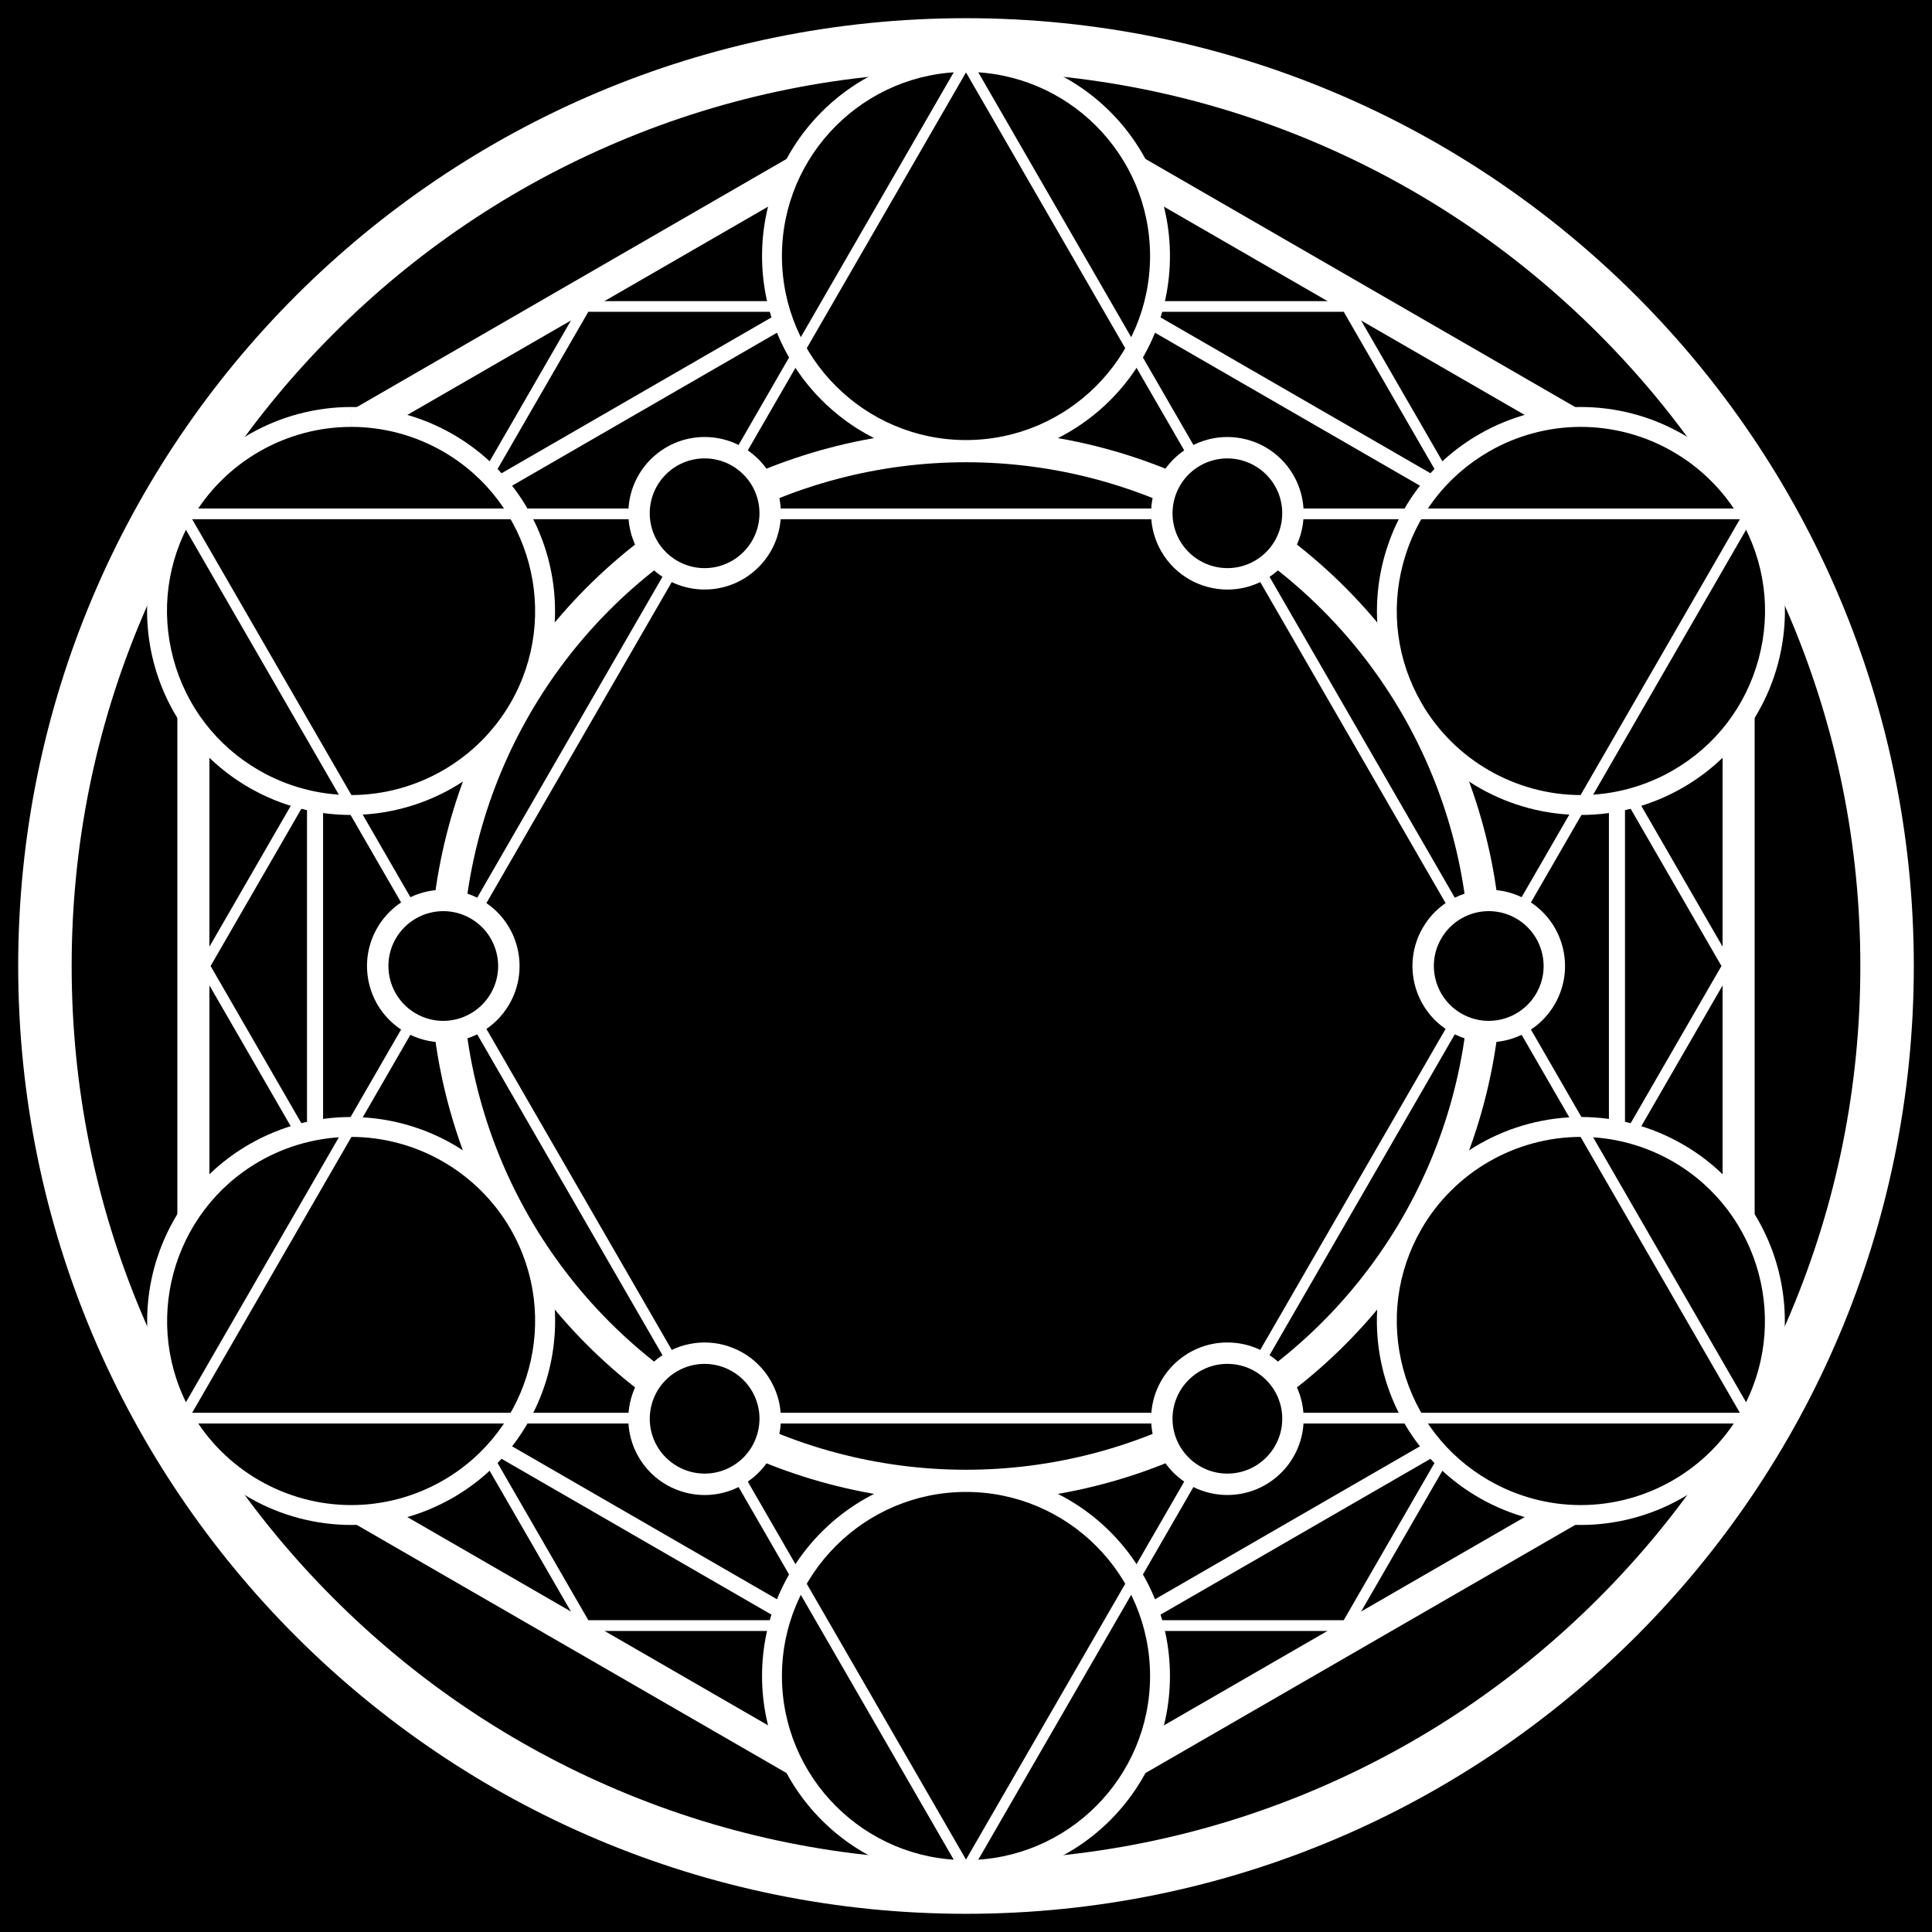 <?xml version="1.0" encoding="UTF-8"?><svg id="Layer_1" xmlns="http://www.w3.org/2000/svg" width="512" height="512" viewBox="0 0 512 512"><defs><style>.cls-1{fill:#fff;}.cls-2{stroke-width:2.83px;}.cls-2,.cls-3{fill:none;stroke:#fff;stroke-miterlimit:10;}.cls-3{stroke-width:8.5px;}</style></defs><rect width="512" height="512"/><polygon class="cls-3" points="51.25 137.79 51.25 374.21 256 492.43 460.75 374.21 460.75 137.79 256 19.57 51.25 137.79"/><path class="cls-1" d="m256,18.99c32,0,63.04,6.26,92.25,18.62,28.22,11.94,53.57,29.03,75.34,50.8,21.77,21.77,38.86,47.12,50.8,75.34,12.36,29.21,18.62,60.25,18.62,92.25s-6.26,63.04-18.62,92.25c-11.94,28.22-29.03,53.57-50.8,75.34-21.77,21.77-47.12,38.86-75.34,50.8-29.21,12.36-60.25,18.62-92.25,18.62s-63.04-6.26-92.25-18.62c-28.22-11.94-53.57-29.03-75.34-50.8-21.77-21.77-38.86-47.12-50.8-75.34-12.36-29.21-18.62-60.25-18.62-92.25s6.26-63.04,18.62-92.25c11.94-28.22,29.03-53.57,50.8-75.34s47.12-38.86,75.34-50.8c29.21-12.36,60.25-18.62,92.25-18.62m0-14.17C117.28,4.82,4.82,117.28,4.82,256s112.46,251.18,251.18,251.18,251.18-112.46,251.18-251.18S394.72,4.82,256,4.82h0Z"/><path class="cls-1" d="m256,59.26l170.38,98.37v196.74l-170.38,98.37-170.38-98.37v-196.74l170.38-98.37m0-4.91l-174.64,100.83v201.65l174.64,100.83,174.64-100.83v-201.65l-174.64-100.83h0Z"/><path class="cls-1" d="m356.1,82.63l100.1,173.37-100.1,173.37h-200.19l-100.1-173.37,100.1-173.37h200.19m1.64-2.83h-203.47l-101.73,176.21,101.73,176.21h203.47l101.73-176.21-101.73-176.21h0Z"/><circle class="cls-3" cx="256" cy="256" r="137.75"/><circle cx="256" cy="67.84" r="51.41" transform="translate(131.16 301.4) rotate(-76.72)"/><path class="cls-1" d="m256,19.06c26.9,0,48.78,21.88,48.78,48.78s-21.88,48.78-48.78,48.78-48.78-21.88-48.78-48.78,21.88-48.78,48.78-48.78m0-5.27c-29.85,0-54.05,24.2-54.05,54.05s24.2,54.05,54.05,54.05,54.05-24.2,54.05-54.05-24.2-54.05-54.05-54.05h0Z"/><path d="m93,213.34c-8.97,0-17.84-2.39-25.66-6.9-24.55-14.18-32.99-45.68-18.82-70.23,9.16-15.86,26.24-25.72,44.58-25.72,8.97,0,17.84,2.39,25.66,6.9,11.89,6.87,20.4,17.95,23.96,31.22,3.55,13.27,1.73,27.12-5.14,39.01-9.16,15.86-26.24,25.72-44.58,25.72Z"/><path class="cls-1" d="m93.1,107.86v5.27s0,0,0,0c8.51,0,16.92,2.26,24.34,6.54,23.29,13.45,31.3,43.34,17.85,66.63-8.69,15.05-24.9,24.4-42.29,24.4-8.51,0-16.92-2.26-24.34-6.54-11.28-6.51-19.36-17.03-22.73-29.62-3.37-12.59-1.64-25.73,4.87-37.01,8.69-15.05,24.89-24.4,42.29-24.4v-5.27m0,0c-18.68,0-36.85,9.69-46.86,27.03-14.93,25.85-6.07,58.91,19.78,73.83,8.51,4.91,17.8,7.25,26.97,7.25,18.68,0,36.85-9.69,46.86-27.03,14.93-25.85,6.07-58.91-19.78-73.83-8.51-4.91-17.8-7.25-26.97-7.25h0Z"/><path d="m93.1,401.5c-18.34,0-35.42-9.85-44.58-25.72-6.87-11.89-8.69-25.75-5.14-39.01,3.55-13.27,12.06-24.35,23.96-31.22,7.82-4.51,16.69-6.9,25.66-6.9,18.34,0,35.42,9.85,44.58,25.72,14.18,24.55,5.73,56.06-18.82,70.23-7.82,4.51-16.69,6.9-25.66,6.9Z"/><path class="cls-1" d="m93,301.29c17.4,0,33.6,9.35,42.29,24.4,13.45,23.29,5.44,53.18-17.85,66.63-7.42,4.28-15.83,6.54-24.34,6.54-17.4,0-33.61-9.35-42.29-24.4-13.45-23.29-5.44-53.18,17.85-66.63,7.41-4.28,15.83-6.54,24.34-6.54h0m0-5.27c-9.17,0-18.46,2.34-26.97,7.25-25.85,14.93-34.71,47.98-19.78,73.83,10.01,17.34,28.18,27.03,46.86,27.03,9.17,0,18.46-2.34,26.97-7.25,25.85-14.93,34.71-47.98,19.78-73.83-10.01-17.34-28.18-27.04-46.86-27.03h0Z"/><circle cx="256" cy="444.16" r="51.42" transform="translate(-223.43 625.71) rotate(-80.78)"/><path class="cls-1" d="m256,395.38c26.9,0,48.78,21.88,48.78,48.78s-21.88,48.78-48.78,48.78-48.78-21.88-48.78-48.78,21.88-48.78,48.78-48.78m0-5.27c-29.85,0-54.05,24.2-54.05,54.05s24.2,54.05,54.05,54.05,54.05-24.2,54.05-54.05-24.2-54.05-54.05-54.05h0Z"/><path d="m418.9,401.5c-8.97,0-17.84-2.38-25.66-6.9-24.55-14.18-32.99-45.68-18.82-70.23,9.16-15.86,26.24-25.72,44.58-25.72,8.97,0,17.84,2.38,25.66,6.9,24.55,14.18,32.99,45.68,18.82,70.23-9.16,15.86-26.24,25.72-44.58,25.72Z"/><path class="cls-1" d="m419.01,296.02v5.27s0,0,0,0c8.51,0,16.92,2.26,24.34,6.54,23.29,13.45,31.3,43.34,17.85,66.63-8.69,15.05-24.9,24.4-42.29,24.4-8.51,0-16.92-2.26-24.34-6.54-11.28-6.51-19.36-17.03-22.73-29.62-3.37-12.59-1.64-25.73,4.87-37.01,8.69-15.05,24.89-24.4,42.29-24.4v-5.27m0,0c-18.68,0-36.85,9.7-46.86,27.03-14.93,25.85-6.07,58.91,19.78,73.83,8.51,4.91,17.8,7.25,26.97,7.25,18.68,0,36.85-9.69,46.86-27.03,14.93-25.85,6.07-58.91-19.78-73.83-8.51-4.91-17.8-7.25-26.97-7.25h0Z"/><path d="m419,213.34c-18.34,0-35.42-9.85-44.58-25.72-6.87-11.89-8.69-25.75-5.14-39.01,3.55-13.27,12.06-24.35,23.96-31.22,7.82-4.51,16.69-6.9,25.66-6.9,18.34,0,35.42,9.85,44.58,25.72,14.17,24.55,5.73,56.06-18.82,70.23-7.81,4.51-16.69,6.9-25.66,6.9Z"/><path class="cls-1" d="m418.91,113.13c17.4,0,33.6,9.35,42.29,24.4,6.51,11.28,8.25,24.43,4.87,37.01-3.37,12.59-11.44,23.1-22.73,29.62-7.42,4.28-15.83,6.54-24.34,6.54-17.4,0-33.61-9.35-42.29-24.4-6.51-11.28-8.25-24.43-4.87-37.01,3.37-12.59,11.44-23.1,22.73-29.62,7.41-4.28,15.83-6.54,24.34-6.54h0m0-5.27c-9.17,0-18.46,2.34-26.97,7.25-25.85,14.93-34.71,47.98-19.78,73.83,10.01,17.34,28.18,27.03,46.86,27.03,9.17,0,18.46-2.34,26.97-7.25,25.85-14.93,34.71-47.98,19.78-73.83-10.01-17.34-28.18-27.04-46.86-27.03h0Z"/><polygon class="cls-2" points="256 16.36 48.47 375.82 463.53 375.82 256 16.36"/><polygon class="cls-2" points="256 495.64 463.53 136.18 48.47 136.18 256 495.64"/><path d="m394.52,273.38c-3.03,0-6.03-.81-8.67-2.33-8.3-4.79-11.15-15.44-6.36-23.74,3.09-5.36,8.87-8.69,15.07-8.69,3.03,0,6.03.81,8.67,2.33,4.02,2.32,6.89,6.07,8.1,10.55,1.2,4.48.58,9.17-1.74,13.19-3.09,5.36-8.87,8.69-15.07,8.69Z"/><path class="cls-1" d="m394.56,241.46h0c2.53,0,5.04.67,7.25,1.95,6.94,4.01,9.33,12.92,5.32,19.86-2.59,4.49-7.42,7.27-12.61,7.27-2.53,0-5.04-.67-7.25-1.95-3.36-1.94-5.77-5.08-6.78-8.83-1.01-3.75-.49-7.67,1.45-11.03,2.59-4.49,7.42-7.27,12.61-7.27m0-5.67c-6.98,0-13.78,3.63-17.52,10.11-5.58,9.67-2.27,22.03,7.4,27.61,3.18,1.84,6.66,2.71,10.09,2.71,6.98,0,13.78-3.63,17.52-10.11,5.58-9.67,2.27-22.03-7.4-27.61-3.18-1.84-6.66-2.71-10.09-2.71h0Z"/><path d="m325.29,153.4c-6.2,0-11.97-3.33-15.07-8.69-4.79-8.3-1.94-18.94,6.36-23.74,2.64-1.53,5.64-2.33,8.67-2.33,6.2,0,11.97,3.33,15.07,8.69,2.32,4.02,2.94,8.7,1.74,13.19-1.2,4.48-4.08,8.23-8.1,10.55-2.64,1.53-5.64,2.33-8.67,2.33Z"/><path class="cls-1" d="m325.25,115.81v5.67c5.19,0,10.02,2.79,12.61,7.27,4.01,6.94,1.62,15.85-5.32,19.86-2.21,1.28-4.72,1.95-7.25,1.95-5.19,0-10.02-2.79-12.61-7.27-4.01-6.94-1.62-15.85,5.32-19.86,2.21-1.28,4.72-1.95,7.25-1.95v-5.67m0,0c-3.43,0-6.9.87-10.09,2.71-9.67,5.58-12.98,17.94-7.4,27.61,3.74,6.48,10.54,10.11,17.52,10.11,3.43,0,6.9-.87,10.09-2.71,9.67-5.58,12.98-17.94,7.4-27.61-3.74-6.48-10.54-10.11-17.52-10.11h0Z"/><path d="m186.73,153.4c-9.58,0-17.38-7.79-17.38-17.38s7.79-17.38,17.38-17.38,17.38,7.79,17.38,17.38-7.79,17.38-17.38,17.38Z"/><path class="cls-1" d="m186.73,121.48c8.02,0,14.54,6.52,14.54,14.54s-6.52,14.54-14.54,14.54-14.54-6.52-14.54-14.54,6.52-14.54,14.54-14.54m0-5.67c-11.16,0-20.21,9.05-20.21,20.21s9.05,20.21,20.21,20.21,20.21-9.05,20.21-20.21-9.05-20.21-20.21-20.21h0Z"/><path d="m117.44,273.38c-3.03,0-6.03-.81-8.67-2.33-8.3-4.79-11.15-15.44-6.36-23.74,3.1-5.36,8.87-8.69,15.07-8.69,3.03,0,6.03.81,8.67,2.33,8.3,4.79,11.15,15.44,6.36,23.74-3.09,5.36-8.87,8.69-15.07,8.69Z"/><path class="cls-1" d="m117.48,241.46h0c2.53,0,5.04.67,7.25,1.95,3.36,1.94,5.77,5.08,6.78,8.83,1.01,3.75.49,7.67-1.45,11.03-2.59,4.49-7.42,7.27-12.61,7.27-2.53,0-5.04-.67-7.25-1.95-6.94-4.01-9.33-12.92-5.32-19.86,2.59-4.49,7.42-7.27,12.61-7.27m0-5.67c-6.98,0-13.78,3.63-17.52,10.11-5.58,9.67-2.27,22.03,7.4,27.61,3.18,1.84,6.66,2.71,10.09,2.71,6.98,0,13.78-3.63,17.52-10.11,5.58-9.67,2.27-22.03-7.4-27.61-3.18-1.84-6.66-2.71-10.09-2.71h0Z"/><path d="m186.75,393.36c-6.2,0-11.97-3.33-15.07-8.69-2.32-4.02-2.94-8.7-1.74-13.18,1.2-4.48,4.08-8.23,8.1-10.55,2.64-1.53,5.64-2.33,8.67-2.33,6.2,0,11.97,3.33,15.07,8.69,2.32,4.02,2.94,8.7,1.74,13.18-1.2,4.48-4.08,8.23-8.1,10.55-2.64,1.53-5.64,2.33-8.67,2.33Z"/><path class="cls-1" d="m186.71,355.77v5.67c5.19,0,10.02,2.79,12.61,7.27,1.94,3.36,2.46,7.28,1.45,11.03-1.01,3.75-3.41,6.89-6.77,8.83-2.21,1.28-4.72,1.95-7.25,1.95-5.19,0-10.02-2.79-12.61-7.27-4.01-6.94-1.62-15.85,5.32-19.86,2.21-1.28,4.72-1.95,7.25-1.95v-5.67m0,0c-3.43,0-6.9.87-10.09,2.71-9.67,5.58-12.98,17.94-7.4,27.61,3.74,6.48,10.54,10.11,17.52,10.11,3.43,0,6.9-.87,10.09-2.71,9.67-5.58,12.98-17.94,7.4-27.61-3.74-6.48-10.54-10.11-17.52-10.11h0Z"/><path d="m325.27,393.36c-9.58,0-17.38-7.79-17.38-17.38s7.79-17.38,17.38-17.38,17.38,7.79,17.38,17.38-7.79,17.38-17.38,17.38Z"/><path class="cls-1" d="m325.27,361.44c8.02,0,14.54,6.52,14.54,14.54s-6.52,14.54-14.54,14.54-14.54-6.52-14.54-14.54,6.52-14.54,14.54-14.54m0-5.67c-11.16,0-20.21,9.05-20.21,20.21s9.05,20.21,20.21,20.21,20.21-9.05,20.21-20.21-9.05-20.21-20.21-20.21h0Z"/></svg>